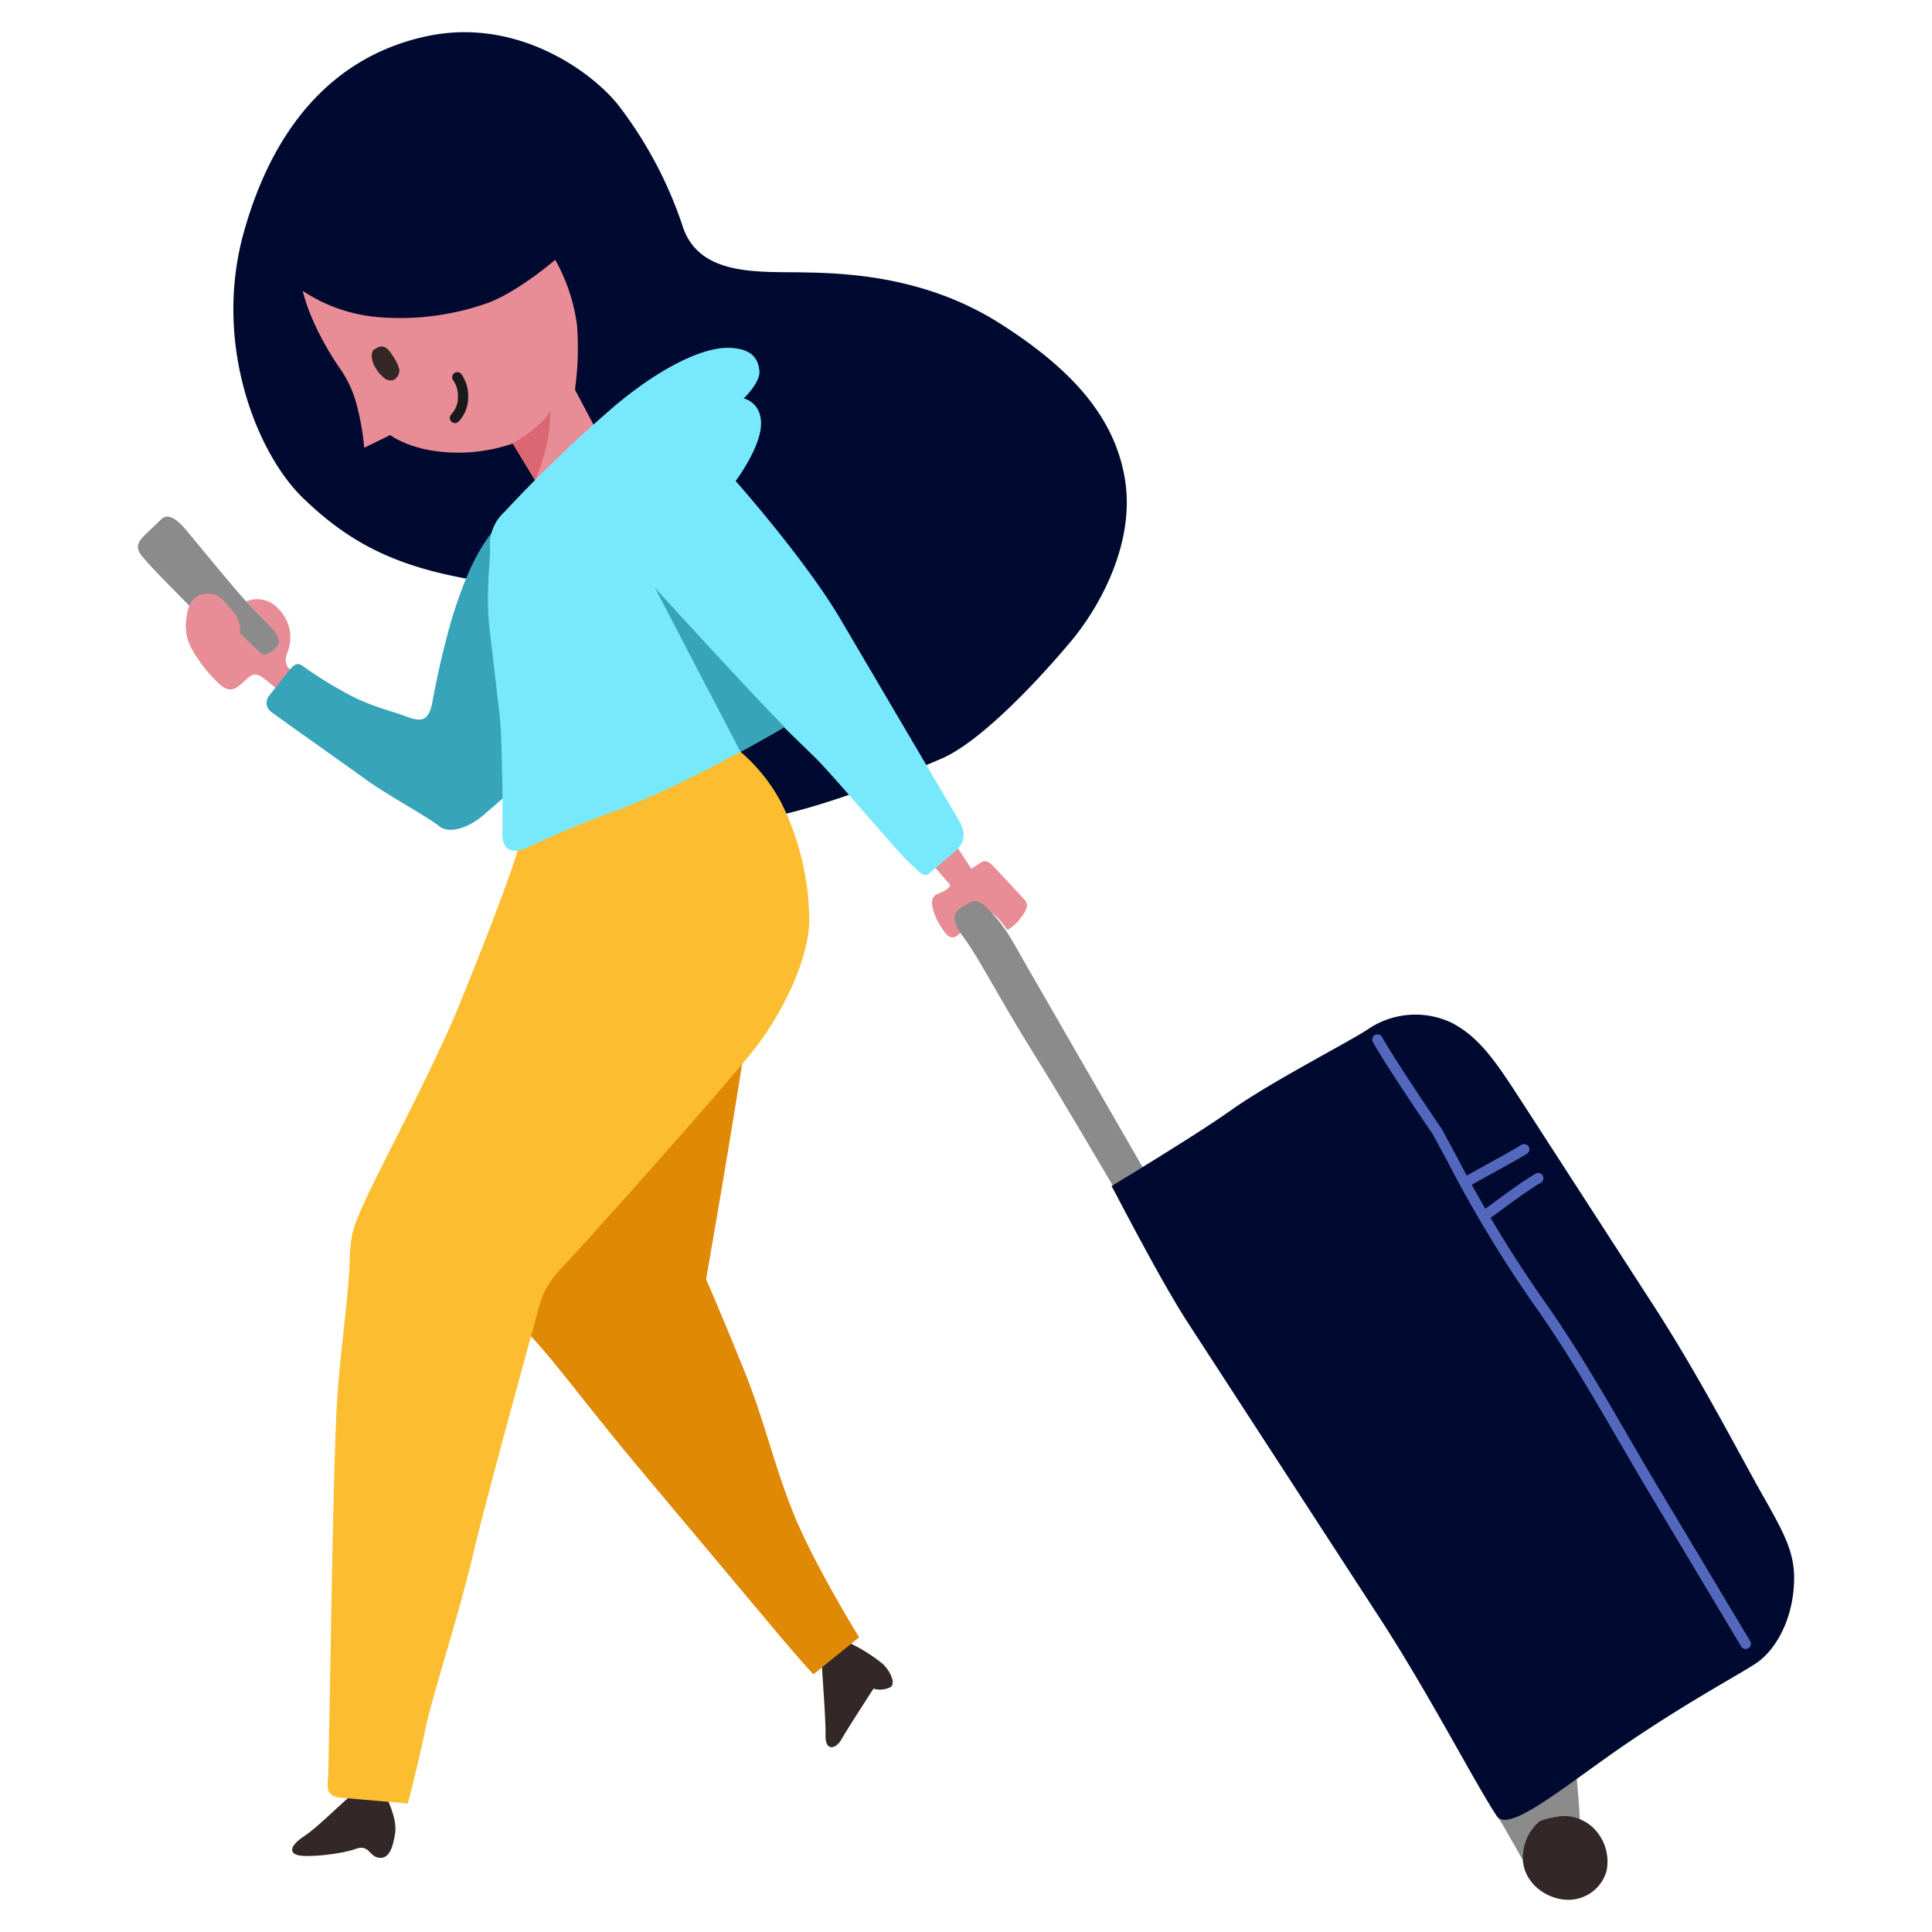 <svg xmlns="http://www.w3.org/2000/svg" viewBox="0 0 300 300"><defs><style>.a{fill:#00092f;}.a,.b,.c,.d,.e,.f,.g,.h,.i{fill-rule:evenodd;}.b{fill:#e88d95;}.c{fill:#8b8b8b;}.d{fill:#37a4b9;}.e{fill:#da6771;}.f{fill:#332727;}.g{fill:#df8905;}.h{fill:#fcbe30;}.i{fill:#78e8fd;}.j,.k{fill:none;stroke-linecap:round;stroke-linejoin:round;}.j{stroke:#1a1a1a;stroke-width:1.587px;}.k{stroke:#5368bd;stroke-width:1.625px;}</style></defs><title>Traveling_1</title><path class="a" d="M72.835,89.922C61.279,87.863,54.186,84.246,47.02,77.3S33.028,53.321,37.863,36.051,52.539,8.532,66.335,5.608,91.706,10.962,95.96,16.257a63.907,63.907,0,0,1,10.124,19.114c2.609,7.427,11.467,6.817,18.359,6.922s19.16.554,30.755,7.89,18.078,14.962,19.524,24.51-3.748,19.3-8.432,24.9-13.825,15.488-20.027,18.172-17.936,7.478-27.529,9.32S84.2,91.948,72.835,89.922Z"/><path class="b" d="M47,45.159C48.554,51.445,53,57.523,53,57.523a17.5,17.5,0,0,1,2.483,5.731,38.129,38.129,0,0,1,1.075,6.274l4.035-1.971s3.008,2.325,8.874,2.675a25.816,25.816,0,0,0,10.153-1.363l3.53,5.824,9.188-8.417-3.058-5.765a47.619,47.619,0,0,0,.324-9.984A28.29,28.29,0,0,0,86.217,40.34S80.636,45.172,75.858,47A40.654,40.654,0,0,1,58.8,49.249,24.977,24.977,0,0,1,47,45.159Z"/><path class="c" d="M29.943,94.607c-1.974-2.036-5.732-5.742-6.97-7.185s-2.513-2.394-.552-4.273,1.836-1.762,2.62-2.514,1.932-.624,3.821,1.62,7.876,9.606,9.383,11.146L44.6,99.9l-3.211,3.691s-9.473-6.946-11.447-8.981Z"/><path class="b" d="M43.532,107.4c-1.43-1.046-2.629-2.341-3.56-2.605s-1.407.459-2.57,1.474-2.076,1.1-3.358-.067a22.608,22.608,0,0,1-4.273-5.45,7.289,7.289,0,0,1-.828-4.7c.215-1.9.783-3.65,3.018-3.862S34.989,93.679,36.239,95A4.865,4.865,0,0,1,37.3,98.4s2.765,2.632,3.3,3.122,1.783-.369,2.513-1.277-.649-2.539-2.071-3.99l-2.8-2.857A4.309,4.309,0,0,1,43.2,94.51a6.2,6.2,0,0,1,1.435,6.773c-.6,1.662-.156,2.339,1.1,3.26s-.775,3.906-2.205,2.859Z"/><path class="d" d="M76.576,82.459c-2.927,3.543-4.746,8.37-6.3,13.23a131.887,131.887,0,0,0-3.177,13.561c-.607,2.911-1.87,2.822-4.175,1.955s-5.132-1.477-8.391-3.158A64.991,64.991,0,0,1,47,103.414c-.865-.66-1.442-.139-2.257.887s-2.389,3.013-2.969,3.746a1.753,1.753,0,0,0,.419,2.552c.953.737,11.609,8.267,14.769,10.55s9.616,5.8,11.164,7.092,4.5.455,7.066-1.77l4.3-3.727s.017-43.828-2.909-40.285Z"/><path class="e" d="M79.621,68.869c2.126-1.289,4.768-3.114,5.861-5.122A27.475,27.475,0,0,1,83.071,74.56l-3.45-5.691Z"/><path class="b" d="M148.848,131.873c.684,1.044,1.972,3.017,1.972,3.017s.77-.461,1.418-.913,1.217-.332,2.192.715l4.549,4.893c.421.453.933.924-.159,2.523a7.889,7.889,0,0,1-2.372,2.313s-2.5-3.641-3.8-3.036a13.946,13.946,0,0,0-3.2,2.969s-1.219,2.252-2.59.593-3.273-5.4-1.235-6.157,1.888-1.417,1.888-1.417l-2.652-3.046s3.3-3.5,3.987-2.454Z"/><path class="f" d="M54.439,278.843c-2.316,2.017-5.253,4.987-7.17,6.246s-2.553,2.466-1.139,2.944,6.911-.13,9.07-.924,2.061,1.148,3.65,1.369,2.2-1.673,2.52-3.939-1.48-5.687-1.48-5.687-3.135-2.026-5.451-.009Z"/><path class="f" d="M127.62,258.6c.124,2.366.61,8.431.57,10.921s1.635,2.065,2.461.581,4.948-7.825,4.984-7.888a3.536,3.536,0,0,0,2.611-.224c.821-.489.209-2.191-1.072-3.536a25.4,25.4,0,0,0-5.011-3.212s-4.666.994-4.543,3.358Z"/><path class="g" d="M115.612,162.964c-.911,5.547-2.424,15.057-3.637,22.12s-2.33,13.551-2.33,13.551,2.371,5.424,5.779,13.841,4.5,14.245,7.66,22.225,10.322,19.537,10.322,19.537l-7.109,5.753s-2.315-2.506-5.381-6.163L98.935,227.609c-8.8-10.5-14.2-18.3-18.688-22.289s36.277-47.9,35.365-42.356Z"/><path class="h" d="M80.487,131.7c-1.253,4.487-6.049,16.75-9.521,25.189S59.3,180.856,57.008,185.755s-2.609,6.037-2.729,10.484-1.417,13.769-1.86,20.082-.747,21.612-.885,29.137-.493,27-.536,29.365-.756,4.087,1.968,4.325l10.368.9s1.581-6.034,2.684-11.407,5.038-17.134,7.391-27.074,9.14-34.335,10.069-37.84,1.745-4.8,4.592-7.771,25.176-27.934,29.4-33.479,8.013-13.486,8.186-19.295a41.574,41.574,0,0,0-4.406-18.663,27.083,27.083,0,0,0-6.266-7.786S81.74,127.211,80.487,131.7Z"/><path class="i" d="M78.007,129.36c.093-3.311-.046-15.143-.431-18.424s-.9-7.647-1.547-13.205.109-10.5.065-12.557a6.885,6.885,0,0,1,2.247-5.691A211.189,211.189,0,0,1,95.525,62.97c7.555-6.319,13.914-9.036,17.572-8.959s4.594,1.647,4.82,3.506-2.431,4.348-2.431,4.348,2.86.6,2.68,4.21-3.935,8.618-3.935,8.618S125.04,86.852,130.542,96.2l18.215,30.948c1,1.7,1.553,3.361-.668,5.245l-3.764,3.19c-.953.809-1.506-.23-3.018-1.522s-12.065-13.81-14.582-16.268l-4.995-4.877s-1.053.682-4.436,2.554-13.466,7.414-21.622,10.4-11.73,4.852-13.958,5.809-3.78.3-3.707-2.318Z"/><path class="c" d="M232.391,281.816c1.126,1.724,4.681,8.1,4.681,8.1s7.6-2.926,8.128-3.772-.357-9.92-.357-9.92-13.579,3.869-12.452,5.593Z"/><path class="c" d="M172.806,184.113c-2-3.33-7.651-13.1-12.5-20.849s-8.515-14.9-10.675-17.708-1.561-4.013,0-4.84,1.94-1.636,4.378,1.034,3.192,4.389,5.464,8.333L172.6,172.866l4.815,8.36"/><path class="a" d="M232.431,282.01c-3.175-4.739-10.582-19.053-17.974-30.434s-25.438-39.157-29.993-46.169S172.7,184.2,172.6,184.192s12.437-7.471,18.748-11.932,18.607-10.714,21.307-12.6a13.115,13.115,0,0,1,12.7-.87c4.595,2.354,7.2,6.488,11.561,13.234l19.875,30.743c7.178,11.106,13.089,22.655,16.934,29.446s5.331,9.6,4.746,14.974-3.178,9.334-5.766,11.07-9.475,5.334-19.152,11.821-19.212,14.777-21.12,11.933Z"/><path class="f" d="M242.667,281.99s-3.179.381-3.731.935a7.33,7.33,0,0,0-2.43,4.859c-.458,3.948,3.017,7,6.69,7.207a6.159,6.159,0,0,0,6.273-4.481,7.325,7.325,0,0,0-2.052-6.668,6.684,6.684,0,0,0-4.75-1.852Z"/><path class="f" d="M58.6,53.987s-.639.32-.683.434a2.211,2.211,0,0,0-.159,1.292,5.216,5.216,0,0,0,1.772,2.86,1.534,1.534,0,0,0,1.595.421,1.733,1.733,0,0,0,.883-1.66,6.975,6.975,0,0,0-1.054-2.128c-.583-.928-1.239-1.777-2.354-1.219Z"/><path class="j" d="M70.644,64.9A4.618,4.618,0,0,0,71.9,61.54a4.925,4.925,0,0,0-.895-2.963"/><path class="k" d="M213.9,161.418c1.957,3.587,9.288,14.317,9.288,14.317s.285.526,2.406,4.452A196.141,196.141,0,0,0,238.846,202.1c6.52,9.134,12.4,20.018,17.933,29.266s12.528,20.941,14.284,23.875"/><path class="k" d="M227.577,183.56c2.951-1.655,7.223-3.939,9.1-5.1m-5.947,10.166c1.727-1.209,5.435-4.107,8.117-5.68"/><path class="d" d="M121.839,112.891c-5.8-5.845-20.147-21.623-20.147-21.623l13.292,25.469s3.1-1.706,6.855-3.846Z"/></svg>